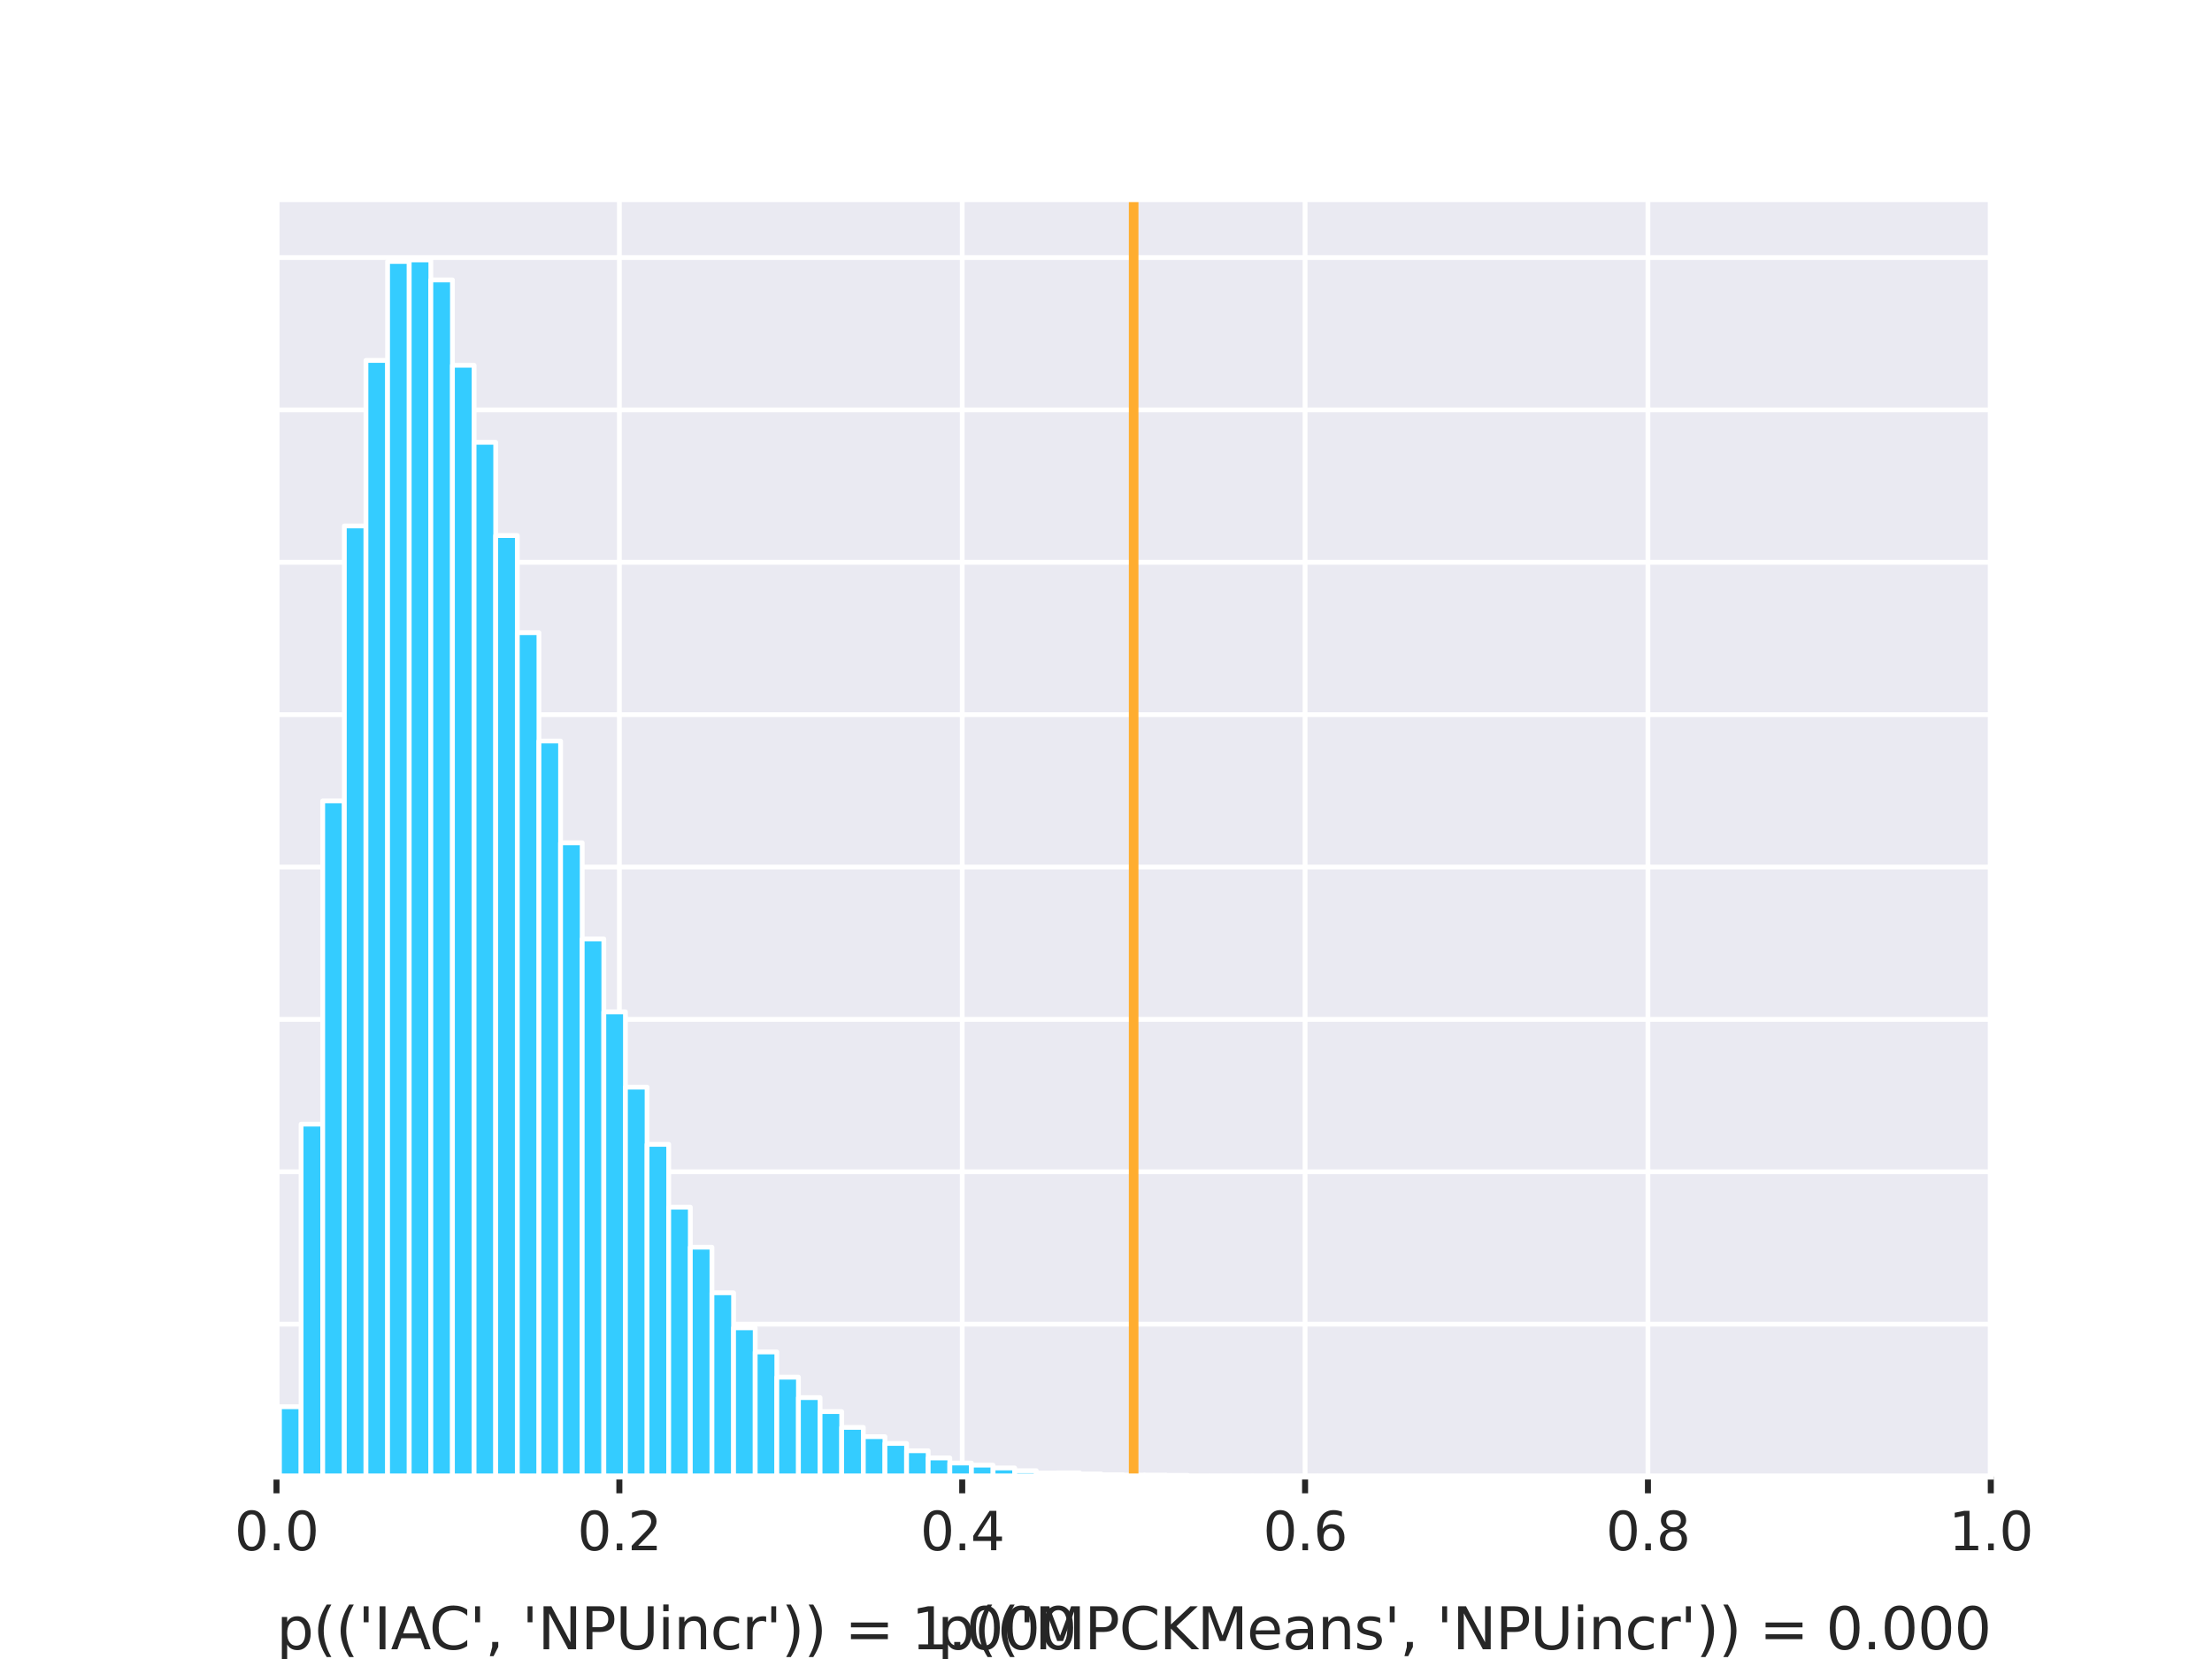 <?xml version="1.0" encoding="utf-8" standalone="no"?>
<!DOCTYPE svg PUBLIC "-//W3C//DTD SVG 1.1//EN"
  "http://www.w3.org/Graphics/SVG/1.1/DTD/svg11.dtd">
<svg xmlns:xlink="http://www.w3.org/1999/xlink" width="460.8pt" height="345.6pt" viewBox="0 0 460.8 345.6" xmlns="http://www.w3.org/2000/svg" version="1.1">
 <defs>
  <style type="text/css">*{stroke-linejoin: round; stroke-linecap: butt}</style>
 </defs>
 <g id="figure_1">
  <g id="patch_1">
   <path d="M 0 345.6 
L 460.8 345.6 
L 460.8 0 
L 0 0 
z
" style="fill: #ffffff"/>
  </g>
  <g id="axes_1">
   <g id="patch_2">
    <path d="M 57.6 307.584 
L 414.72 307.584 
L 414.72 41.472 
L 57.6 41.472 
z
" style="fill: #eaeaf2"/>
   </g>
   <g id="matplotlib.axis_1">
    <g id="xtick_1">
     <g id="line2d_1">
      <path d="M 57.6 307.584 
L 57.6 41.472 
" clip-path="url(#pc5157e9d2e)" style="fill: none; stroke: #ffffff; stroke-linecap: round"/>
     </g>
     <g id="line2d_2">
      <defs>
       <path id="macf2717095" d="M 0 0 
L 0 3.5 
" style="stroke: #262626; stroke-width: 1.25"/>
      </defs>
      <g>
       <use xlink:href="#macf2717095" x="57.6" y="307.584" style="fill: #262626; stroke: #262626; stroke-width: 1.25"/>
      </g>
     </g>
     <g id="text_1">
      <!-- 0.0 -->
      <g style="fill: #262626" transform="translate(48.853 322.942) scale(0.11 -0.11)">
       <defs>
        <path id="DejaVuSans-30" d="M 2034 4250 
Q 1547 4250 1301 3770 
Q 1056 3291 1056 2328 
Q 1056 1369 1301 889 
Q 1547 409 2034 409 
Q 2525 409 2770 889 
Q 3016 1369 3016 2328 
Q 3016 3291 2770 3770 
Q 2525 4250 2034 4250 
z
M 2034 4750 
Q 2819 4750 3233 4129 
Q 3647 3509 3647 2328 
Q 3647 1150 3233 529 
Q 2819 -91 2034 -91 
Q 1250 -91 836 529 
Q 422 1150 422 2328 
Q 422 3509 836 4129 
Q 1250 4750 2034 4750 
z
" transform="scale(0.016)"/>
        <path id="DejaVuSans-2e" d="M 684 794 
L 1344 794 
L 1344 0 
L 684 0 
L 684 794 
z
" transform="scale(0.016)"/>
       </defs>
       <use xlink:href="#DejaVuSans-30"/>
       <use xlink:href="#DejaVuSans-2e" x="63.623"/>
       <use xlink:href="#DejaVuSans-30" x="95.41"/>
      </g>
     </g>
    </g>
    <g id="xtick_2">
     <g id="line2d_3">
      <path d="M 129.024 307.584 
L 129.024 41.472 
" clip-path="url(#pc5157e9d2e)" style="fill: none; stroke: #ffffff; stroke-linecap: round"/>
     </g>
     <g id="line2d_4">
      <g>
       <use xlink:href="#macf2717095" x="129.024" y="307.584" style="fill: #262626; stroke: #262626; stroke-width: 1.25"/>
      </g>
     </g>
     <g id="text_2">
      <!-- 0.2 -->
      <g style="fill: #262626" transform="translate(120.277 322.942) scale(0.11 -0.11)">
       <defs>
        <path id="DejaVuSans-32" d="M 1228 531 
L 3431 531 
L 3431 0 
L 469 0 
L 469 531 
Q 828 903 1448 1529 
Q 2069 2156 2228 2338 
Q 2531 2678 2651 2914 
Q 2772 3150 2772 3378 
Q 2772 3750 2511 3984 
Q 2250 4219 1831 4219 
Q 1534 4219 1204 4116 
Q 875 4013 500 3803 
L 500 4441 
Q 881 4594 1212 4672 
Q 1544 4750 1819 4750 
Q 2544 4750 2975 4387 
Q 3406 4025 3406 3419 
Q 3406 3131 3298 2873 
Q 3191 2616 2906 2266 
Q 2828 2175 2409 1742 
Q 1991 1309 1228 531 
z
" transform="scale(0.016)"/>
       </defs>
       <use xlink:href="#DejaVuSans-30"/>
       <use xlink:href="#DejaVuSans-2e" x="63.623"/>
       <use xlink:href="#DejaVuSans-32" x="95.41"/>
      </g>
     </g>
    </g>
    <g id="xtick_3">
     <g id="line2d_5">
      <path d="M 200.448 307.584 
L 200.448 41.472 
" clip-path="url(#pc5157e9d2e)" style="fill: none; stroke: #ffffff; stroke-linecap: round"/>
     </g>
     <g id="line2d_6">
      <g>
       <use xlink:href="#macf2717095" x="200.448" y="307.584" style="fill: #262626; stroke: #262626; stroke-width: 1.25"/>
      </g>
     </g>
     <g id="text_3">
      <!-- 0.4 -->
      <g style="fill: #262626" transform="translate(191.701 322.942) scale(0.11 -0.11)">
       <defs>
        <path id="DejaVuSans-34" d="M 2419 4116 
L 825 1625 
L 2419 1625 
L 2419 4116 
z
M 2253 4666 
L 3047 4666 
L 3047 1625 
L 3713 1625 
L 3713 1100 
L 3047 1100 
L 3047 0 
L 2419 0 
L 2419 1100 
L 313 1100 
L 313 1709 
L 2253 4666 
z
" transform="scale(0.016)"/>
       </defs>
       <use xlink:href="#DejaVuSans-30"/>
       <use xlink:href="#DejaVuSans-2e" x="63.623"/>
       <use xlink:href="#DejaVuSans-34" x="95.41"/>
      </g>
     </g>
    </g>
    <g id="xtick_4">
     <g id="line2d_7">
      <path d="M 271.872 307.584 
L 271.872 41.472 
" clip-path="url(#pc5157e9d2e)" style="fill: none; stroke: #ffffff; stroke-linecap: round"/>
     </g>
     <g id="line2d_8">
      <g>
       <use xlink:href="#macf2717095" x="271.872" y="307.584" style="fill: #262626; stroke: #262626; stroke-width: 1.25"/>
      </g>
     </g>
     <g id="text_4">
      <!-- 0.6 -->
      <g style="fill: #262626" transform="translate(263.125 322.942) scale(0.11 -0.11)">
       <defs>
        <path id="DejaVuSans-36" d="M 2113 2584 
Q 1688 2584 1439 2293 
Q 1191 2003 1191 1497 
Q 1191 994 1439 701 
Q 1688 409 2113 409 
Q 2538 409 2786 701 
Q 3034 994 3034 1497 
Q 3034 2003 2786 2293 
Q 2538 2584 2113 2584 
z
M 3366 4563 
L 3366 3988 
Q 3128 4100 2886 4159 
Q 2644 4219 2406 4219 
Q 1781 4219 1451 3797 
Q 1122 3375 1075 2522 
Q 1259 2794 1537 2939 
Q 1816 3084 2150 3084 
Q 2853 3084 3261 2657 
Q 3669 2231 3669 1497 
Q 3669 778 3244 343 
Q 2819 -91 2113 -91 
Q 1303 -91 875 529 
Q 447 1150 447 2328 
Q 447 3434 972 4092 
Q 1497 4750 2381 4750 
Q 2619 4750 2861 4703 
Q 3103 4656 3366 4563 
z
" transform="scale(0.016)"/>
       </defs>
       <use xlink:href="#DejaVuSans-30"/>
       <use xlink:href="#DejaVuSans-2e" x="63.623"/>
       <use xlink:href="#DejaVuSans-36" x="95.41"/>
      </g>
     </g>
    </g>
    <g id="xtick_5">
     <g id="line2d_9">
      <path d="M 343.296 307.584 
L 343.296 41.472 
" clip-path="url(#pc5157e9d2e)" style="fill: none; stroke: #ffffff; stroke-linecap: round"/>
     </g>
     <g id="line2d_10">
      <g>
       <use xlink:href="#macf2717095" x="343.296" y="307.584" style="fill: #262626; stroke: #262626; stroke-width: 1.25"/>
      </g>
     </g>
     <g id="text_5">
      <!-- 0.8 -->
      <g style="fill: #262626" transform="translate(334.549 322.942) scale(0.11 -0.11)">
       <defs>
        <path id="DejaVuSans-38" d="M 2034 2216 
Q 1584 2216 1326 1975 
Q 1069 1734 1069 1313 
Q 1069 891 1326 650 
Q 1584 409 2034 409 
Q 2484 409 2743 651 
Q 3003 894 3003 1313 
Q 3003 1734 2745 1975 
Q 2488 2216 2034 2216 
z
M 1403 2484 
Q 997 2584 770 2862 
Q 544 3141 544 3541 
Q 544 4100 942 4425 
Q 1341 4750 2034 4750 
Q 2731 4750 3128 4425 
Q 3525 4100 3525 3541 
Q 3525 3141 3298 2862 
Q 3072 2584 2669 2484 
Q 3125 2378 3379 2068 
Q 3634 1759 3634 1313 
Q 3634 634 3220 271 
Q 2806 -91 2034 -91 
Q 1263 -91 848 271 
Q 434 634 434 1313 
Q 434 1759 690 2068 
Q 947 2378 1403 2484 
z
M 1172 3481 
Q 1172 3119 1398 2916 
Q 1625 2713 2034 2713 
Q 2441 2713 2670 2916 
Q 2900 3119 2900 3481 
Q 2900 3844 2670 4047 
Q 2441 4250 2034 4250 
Q 1625 4250 1398 4047 
Q 1172 3844 1172 3481 
z
" transform="scale(0.016)"/>
       </defs>
       <use xlink:href="#DejaVuSans-30"/>
       <use xlink:href="#DejaVuSans-2e" x="63.623"/>
       <use xlink:href="#DejaVuSans-38" x="95.41"/>
      </g>
     </g>
    </g>
    <g id="xtick_6">
     <g id="line2d_11">
      <path d="M 414.72 307.584 
L 414.72 41.472 
" clip-path="url(#pc5157e9d2e)" style="fill: none; stroke: #ffffff; stroke-linecap: round"/>
     </g>
     <g id="line2d_12">
      <g>
       <use xlink:href="#macf2717095" x="414.72" y="307.584" style="fill: #262626; stroke: #262626; stroke-width: 1.25"/>
      </g>
     </g>
     <g id="text_6">
      <!-- 1.0 -->
      <g style="fill: #262626" transform="translate(405.973 322.942) scale(0.11 -0.11)">
       <defs>
        <path id="DejaVuSans-31" d="M 794 531 
L 1825 531 
L 1825 4091 
L 703 3866 
L 703 4441 
L 1819 4666 
L 2450 4666 
L 2450 531 
L 3481 531 
L 3481 0 
L 794 0 
L 794 531 
z
" transform="scale(0.016)"/>
       </defs>
       <use xlink:href="#DejaVuSans-31"/>
       <use xlink:href="#DejaVuSans-2e" x="63.623"/>
       <use xlink:href="#DejaVuSans-30" x="95.41"/>
      </g>
     </g>
    </g>
   </g>
   <g id="matplotlib.axis_2">
    <g id="ytick_1">
     <g id="line2d_13">
      <path d="M 57.6 307.584 
L 414.72 307.584 
" clip-path="url(#pc5157e9d2e)" style="fill: none; stroke: #ffffff; stroke-linecap: round"/>
     </g>
    </g>
    <g id="ytick_2">
     <g id="line2d_14">
      <path d="M 57.6 275.843 
L 414.72 275.843 
" clip-path="url(#pc5157e9d2e)" style="fill: none; stroke: #ffffff; stroke-linecap: round"/>
     </g>
    </g>
    <g id="ytick_3">
     <g id="line2d_15">
      <path d="M 57.6 244.101 
L 414.72 244.101 
" clip-path="url(#pc5157e9d2e)" style="fill: none; stroke: #ffffff; stroke-linecap: round"/>
     </g>
    </g>
    <g id="ytick_4">
     <g id="line2d_16">
      <path d="M 57.6 212.36 
L 414.72 212.36 
" clip-path="url(#pc5157e9d2e)" style="fill: none; stroke: #ffffff; stroke-linecap: round"/>
     </g>
    </g>
    <g id="ytick_5">
     <g id="line2d_17">
      <path d="M 57.6 180.618 
L 414.72 180.618 
" clip-path="url(#pc5157e9d2e)" style="fill: none; stroke: #ffffff; stroke-linecap: round"/>
     </g>
    </g>
    <g id="ytick_6">
     <g id="line2d_18">
      <path d="M 57.6 148.877 
L 414.72 148.877 
" clip-path="url(#pc5157e9d2e)" style="fill: none; stroke: #ffffff; stroke-linecap: round"/>
     </g>
    </g>
    <g id="ytick_7">
     <g id="line2d_19">
      <path d="M 57.6 117.135 
L 414.72 117.135 
" clip-path="url(#pc5157e9d2e)" style="fill: none; stroke: #ffffff; stroke-linecap: round"/>
     </g>
    </g>
    <g id="ytick_8">
     <g id="line2d_20">
      <path d="M 57.6 85.394 
L 414.72 85.394 
" clip-path="url(#pc5157e9d2e)" style="fill: none; stroke: #ffffff; stroke-linecap: round"/>
     </g>
    </g>
    <g id="ytick_9">
     <g id="line2d_21">
      <path d="M 57.6 53.652 
L 414.72 53.652 
" clip-path="url(#pc5157e9d2e)" style="fill: none; stroke: #ffffff; stroke-linecap: round"/>
     </g>
    </g>
   </g>
   <g id="patch_3">
    <path d="M 58.216 307.584 
L 62.721 307.584 
L 62.721 293.046 
L 58.216 293.046 
z
" clip-path="url(#pc5157e9d2e)" style="fill: #34ccff; stroke: #ffffff; stroke-linejoin: miter"/>
   </g>
   <g id="patch_4">
    <path d="M 62.721 307.584 
L 67.226 307.584 
L 67.226 234.182 
L 62.721 234.182 
z
" clip-path="url(#pc5157e9d2e)" style="fill: #34ccff; stroke: #ffffff; stroke-linejoin: miter"/>
   </g>
   <g id="patch_5">
    <path d="M 67.226 307.584 
L 71.731 307.584 
L 71.731 166.842 
L 67.226 166.842 
z
" clip-path="url(#pc5157e9d2e)" style="fill: #34ccff; stroke: #ffffff; stroke-linejoin: miter"/>
   </g>
   <g id="patch_6">
    <path d="M 71.731 307.584 
L 76.235 307.584 
L 76.235 109.565 
L 71.731 109.565 
z
" clip-path="url(#pc5157e9d2e)" style="fill: #34ccff; stroke: #ffffff; stroke-linejoin: miter"/>
   </g>
   <g id="patch_7">
    <path d="M 76.235 307.584 
L 80.74 307.584 
L 80.74 75.078 
L 76.235 75.078 
z
" clip-path="url(#pc5157e9d2e)" style="fill: #34ccff; stroke: #ffffff; stroke-linejoin: miter"/>
   </g>
   <g id="patch_8">
    <path d="M 80.74 307.584 
L 85.245 307.584 
L 85.245 54.461 
L 80.74 54.461 
z
" clip-path="url(#pc5157e9d2e)" style="fill: #34ccff; stroke: #ffffff; stroke-linejoin: miter"/>
   </g>
   <g id="patch_9">
    <path d="M 85.245 307.584 
L 89.75 307.584 
L 89.75 54.144 
L 85.245 54.144 
z
" clip-path="url(#pc5157e9d2e)" style="fill: #34ccff; stroke: #ffffff; stroke-linejoin: miter"/>
   </g>
   <g id="patch_10">
    <path d="M 89.75 307.584 
L 94.254 307.584 
L 94.254 58.318 
L 89.75 58.318 
z
" clip-path="url(#pc5157e9d2e)" style="fill: #34ccff; stroke: #ffffff; stroke-linejoin: miter"/>
   </g>
   <g id="patch_11">
    <path d="M 94.254 307.584 
L 98.759 307.584 
L 98.759 76.093 
L 94.254 76.093 
z
" clip-path="url(#pc5157e9d2e)" style="fill: #34ccff; stroke: #ffffff; stroke-linejoin: miter"/>
   </g>
   <g id="patch_12">
    <path d="M 98.759 307.584 
L 103.264 307.584 
L 103.264 92.139 
L 98.759 92.139 
z
" clip-path="url(#pc5157e9d2e)" style="fill: #34ccff; stroke: #ffffff; stroke-linejoin: miter"/>
   </g>
   <g id="patch_13">
    <path d="M 103.264 307.584 
L 107.769 307.584 
L 107.769 111.564 
L 103.264 111.564 
z
" clip-path="url(#pc5157e9d2e)" style="fill: #34ccff; stroke: #ffffff; stroke-linejoin: miter"/>
   </g>
   <g id="patch_14">
    <path d="M 107.769 307.584 
L 112.273 307.584 
L 112.273 131.8 
L 107.769 131.8 
z
" clip-path="url(#pc5157e9d2e)" style="fill: #34ccff; stroke: #ffffff; stroke-linejoin: miter"/>
   </g>
   <g id="patch_15">
    <path d="M 112.273 307.584 
L 116.778 307.584 
L 116.778 154.368 
L 112.273 154.368 
z
" clip-path="url(#pc5157e9d2e)" style="fill: #34ccff; stroke: #ffffff; stroke-linejoin: miter"/>
   </g>
   <g id="patch_16">
    <path d="M 116.778 307.584 
L 121.283 307.584 
L 121.283 175.571 
L 116.778 175.571 
z
" clip-path="url(#pc5157e9d2e)" style="fill: #34ccff; stroke: #ffffff; stroke-linejoin: miter"/>
   </g>
   <g id="patch_17">
    <path d="M 121.283 307.584 
L 125.788 307.584 
L 125.788 195.6 
L 121.283 195.6 
z
" clip-path="url(#pc5157e9d2e)" style="fill: #34ccff; stroke: #ffffff; stroke-linejoin: miter"/>
   </g>
   <g id="patch_18">
    <path d="M 125.788 307.584 
L 130.292 307.584 
L 130.292 210.788 
L 125.788 210.788 
z
" clip-path="url(#pc5157e9d2e)" style="fill: #34ccff; stroke: #ffffff; stroke-linejoin: miter"/>
   </g>
   <g id="patch_19">
    <path d="M 130.292 307.584 
L 134.797 307.584 
L 134.797 226.469 
L 130.292 226.469 
z
" clip-path="url(#pc5157e9d2e)" style="fill: #34ccff; stroke: #ffffff; stroke-linejoin: miter"/>
   </g>
   <g id="patch_20">
    <path d="M 134.797 307.584 
L 139.302 307.584 
L 139.302 238.388 
L 134.797 238.388 
z
" clip-path="url(#pc5157e9d2e)" style="fill: #34ccff; stroke: #ffffff; stroke-linejoin: miter"/>
   </g>
   <g id="patch_21">
    <path d="M 139.302 307.584 
L 143.807 307.584 
L 143.807 251.481 
L 139.302 251.481 
z
" clip-path="url(#pc5157e9d2e)" style="fill: #34ccff; stroke: #ffffff; stroke-linejoin: miter"/>
   </g>
   <g id="patch_22">
    <path d="M 143.807 307.584 
L 148.311 307.584 
L 148.311 259.813 
L 143.807 259.813 
z
" clip-path="url(#pc5157e9d2e)" style="fill: #34ccff; stroke: #ffffff; stroke-linejoin: miter"/>
   </g>
   <g id="patch_23">
    <path d="M 148.311 307.584 
L 152.816 307.584 
L 152.816 269.304 
L 148.311 269.304 
z
" clip-path="url(#pc5157e9d2e)" style="fill: #34ccff; stroke: #ffffff; stroke-linejoin: miter"/>
   </g>
   <g id="patch_24">
    <path d="M 152.816 307.584 
L 157.321 307.584 
L 157.321 276.604 
L 152.816 276.604 
z
" clip-path="url(#pc5157e9d2e)" style="fill: #34ccff; stroke: #ffffff; stroke-linejoin: miter"/>
   </g>
   <g id="patch_25">
    <path d="M 157.321 307.584 
L 161.826 307.584 
L 161.826 281.635 
L 157.321 281.635 
z
" clip-path="url(#pc5157e9d2e)" style="fill: #34ccff; stroke: #ffffff; stroke-linejoin: miter"/>
   </g>
   <g id="patch_26">
    <path d="M 161.826 307.584 
L 166.33 307.584 
L 166.33 286.889 
L 161.826 286.889 
z
" clip-path="url(#pc5157e9d2e)" style="fill: #34ccff; stroke: #ffffff; stroke-linejoin: miter"/>
   </g>
   <g id="patch_27">
    <path d="M 166.33 307.584 
L 170.835 307.584 
L 170.835 291.142 
L 166.33 291.142 
z
" clip-path="url(#pc5157e9d2e)" style="fill: #34ccff; stroke: #ffffff; stroke-linejoin: miter"/>
   </g>
   <g id="patch_28">
    <path d="M 170.835 307.584 
L 175.34 307.584 
L 175.34 294.062 
L 170.835 294.062 
z
" clip-path="url(#pc5157e9d2e)" style="fill: #34ccff; stroke: #ffffff; stroke-linejoin: miter"/>
   </g>
   <g id="patch_29">
    <path d="M 175.34 307.584 
L 179.845 307.584 
L 179.845 297.347 
L 175.34 297.347 
z
" clip-path="url(#pc5157e9d2e)" style="fill: #34ccff; stroke: #ffffff; stroke-linejoin: miter"/>
   </g>
   <g id="patch_30">
    <path d="M 179.845 307.584 
L 184.349 307.584 
L 184.349 299.284 
L 179.845 299.284 
z
" clip-path="url(#pc5157e9d2e)" style="fill: #34ccff; stroke: #ffffff; stroke-linejoin: miter"/>
   </g>
   <g id="patch_31">
    <path d="M 184.349 307.584 
L 188.854 307.584 
L 188.854 300.696 
L 184.349 300.696 
z
" clip-path="url(#pc5157e9d2e)" style="fill: #34ccff; stroke: #ffffff; stroke-linejoin: miter"/>
   </g>
   <g id="patch_32">
    <path d="M 188.854 307.584 
L 193.359 307.584 
L 193.359 302.22 
L 188.854 302.22 
z
" clip-path="url(#pc5157e9d2e)" style="fill: #34ccff; stroke: #ffffff; stroke-linejoin: miter"/>
   </g>
   <g id="patch_33">
    <path d="M 193.359 307.584 
L 197.864 307.584 
L 197.864 303.712 
L 193.359 303.712 
z
" clip-path="url(#pc5157e9d2e)" style="fill: #34ccff; stroke: #ffffff; stroke-linejoin: miter"/>
   </g>
   <g id="patch_34">
    <path d="M 197.864 307.584 
L 202.368 307.584 
L 202.368 304.775 
L 197.864 304.775 
z
" clip-path="url(#pc5157e9d2e)" style="fill: #34ccff; stroke: #ffffff; stroke-linejoin: miter"/>
   </g>
   <g id="patch_35">
    <path d="M 202.368 307.584 
L 206.873 307.584 
L 206.873 305.219 
L 202.368 305.219 
z
" clip-path="url(#pc5157e9d2e)" style="fill: #34ccff; stroke: #ffffff; stroke-linejoin: miter"/>
   </g>
   <g id="patch_36">
    <path d="M 206.873 307.584 
L 211.378 307.584 
L 211.378 305.806 
L 206.873 305.806 
z
" clip-path="url(#pc5157e9d2e)" style="fill: #34ccff; stroke: #ffffff; stroke-linejoin: miter"/>
   </g>
   <g id="patch_37">
    <path d="M 211.378 307.584 
L 215.883 307.584 
L 215.883 306.378 
L 211.378 306.378 
z
" clip-path="url(#pc5157e9d2e)" style="fill: #34ccff; stroke: #ffffff; stroke-linejoin: miter"/>
   </g>
   <g id="patch_38">
    <path d="M 215.883 307.584 
L 220.387 307.584 
L 220.387 306.87 
L 215.883 306.87 
z
" clip-path="url(#pc5157e9d2e)" style="fill: #34ccff; stroke: #ffffff; stroke-linejoin: miter"/>
   </g>
   <g id="patch_39">
    <path d="M 220.387 307.584 
L 224.892 307.584 
L 224.892 306.822 
L 220.387 306.822 
z
" clip-path="url(#pc5157e9d2e)" style="fill: #34ccff; stroke: #ffffff; stroke-linejoin: miter"/>
   </g>
   <g id="patch_40">
    <path d="M 224.892 307.584 
L 229.397 307.584 
L 229.397 307.06 
L 224.892 307.06 
z
" clip-path="url(#pc5157e9d2e)" style="fill: #34ccff; stroke: #ffffff; stroke-linejoin: miter"/>
   </g>
   <g id="patch_41">
    <path d="M 229.397 307.584 
L 233.902 307.584 
L 233.902 307.219 
L 229.397 307.219 
z
" clip-path="url(#pc5157e9d2e)" style="fill: #34ccff; stroke: #ffffff; stroke-linejoin: miter"/>
   </g>
   <g id="patch_42">
    <path d="M 233.902 307.584 
L 238.406 307.584 
L 238.406 307.298 
L 233.902 307.298 
z
" clip-path="url(#pc5157e9d2e)" style="fill: #34ccff; stroke: #ffffff; stroke-linejoin: miter"/>
   </g>
   <g id="patch_43">
    <path d="M 238.406 307.584 
L 242.911 307.584 
L 242.911 307.298 
L 238.406 307.298 
z
" clip-path="url(#pc5157e9d2e)" style="fill: #34ccff; stroke: #ffffff; stroke-linejoin: miter"/>
   </g>
   <g id="patch_44">
    <path d="M 242.911 307.584 
L 247.416 307.584 
L 247.416 307.346 
L 242.911 307.346 
z
" clip-path="url(#pc5157e9d2e)" style="fill: #34ccff; stroke: #ffffff; stroke-linejoin: miter"/>
   </g>
   <g id="patch_45">
    <path d="M 247.416 307.584 
L 251.921 307.584 
L 251.921 307.552 
L 247.416 307.552 
z
" clip-path="url(#pc5157e9d2e)" style="fill: #34ccff; stroke: #ffffff; stroke-linejoin: miter"/>
   </g>
   <g id="patch_46">
    <path d="M 251.921 307.584 
L 256.425 307.584 
L 256.425 307.536 
L 251.921 307.536 
z
" clip-path="url(#pc5157e9d2e)" style="fill: #34ccff; stroke: #ffffff; stroke-linejoin: miter"/>
   </g>
   <g id="patch_47">
    <path d="M 256.425 307.584 
L 260.93 307.584 
L 260.93 307.536 
L 256.425 307.536 
z
" clip-path="url(#pc5157e9d2e)" style="fill: #34ccff; stroke: #ffffff; stroke-linejoin: miter"/>
   </g>
   <g id="patch_48">
    <path d="M 260.93 307.584 
L 265.435 307.584 
L 265.435 307.536 
L 260.93 307.536 
z
" clip-path="url(#pc5157e9d2e)" style="fill: #34ccff; stroke: #ffffff; stroke-linejoin: miter"/>
   </g>
   <g id="patch_49">
    <path d="M 265.435 307.584 
L 269.94 307.584 
L 269.94 307.536 
L 265.435 307.536 
z
" clip-path="url(#pc5157e9d2e)" style="fill: #34ccff; stroke: #ffffff; stroke-linejoin: miter"/>
   </g>
   <g id="patch_50">
    <path d="M 269.94 307.584 
L 274.444 307.584 
L 274.444 307.552 
L 269.94 307.552 
z
" clip-path="url(#pc5157e9d2e)" style="fill: #34ccff; stroke: #ffffff; stroke-linejoin: miter"/>
   </g>
   <g id="patch_51">
    <path d="M 274.444 307.584 
L 278.949 307.584 
L 278.949 307.536 
L 274.444 307.536 
z
" clip-path="url(#pc5157e9d2e)" style="fill: #34ccff; stroke: #ffffff; stroke-linejoin: miter"/>
   </g>
   <g id="patch_52">
    <path d="M 278.949 307.584 
L 283.454 307.584 
L 283.454 307.568 
L 278.949 307.568 
z
" clip-path="url(#pc5157e9d2e)" style="fill: #34ccff; stroke: #ffffff; stroke-linejoin: miter"/>
   </g>
   <g id="line2d_22">
    <path d="M 236.16 307.584 
L 236.16 41.472 
" clip-path="url(#pc5157e9d2e)" style="fill: none; stroke: #ffad2f; stroke-width: 2; stroke-linecap: round"/>
   </g>
   <g id="patch_53">
    <path d="M 57.6 307.584 
L 57.6 41.472 
" style="fill: none; stroke: #ffffff; stroke-width: 1.25; stroke-linejoin: miter; stroke-linecap: square"/>
   </g>
   <g id="patch_54">
    <path d="M 414.72 307.584 
L 414.72 41.472 
" style="fill: none; stroke: #ffffff; stroke-width: 1.25; stroke-linejoin: miter; stroke-linecap: square"/>
   </g>
   <g id="patch_55">
    <path d="M 57.6 307.584 
L 414.72 307.584 
" style="fill: none; stroke: #ffffff; stroke-width: 1.25; stroke-linejoin: miter; stroke-linecap: square"/>
   </g>
   <g id="patch_56">
    <path d="M 57.6 41.472 
L 414.72 41.472 
" style="fill: none; stroke: #ffffff; stroke-width: 1.25; stroke-linejoin: miter; stroke-linecap: square"/>
   </g>
   <g id="text_7">
    <!--  -->
    <g style="fill: #262626" transform="translate(57.6 316.702) scale(0.12 -0.12)"/>
    <!--  -->
    <g style="fill: #262626" transform="translate(57.6 330.139) scale(0.12 -0.12)"/>
    <!-- p(('IAC', 'NPUincr')) = 1.000 -->
    <g style="fill: #262626" transform="translate(57.6 343.577) scale(0.12 -0.12)">
     <defs>
      <path id="DejaVuSans-70" d="M 1159 525 
L 1159 -1331 
L 581 -1331 
L 581 3500 
L 1159 3500 
L 1159 2969 
Q 1341 3281 1617 3432 
Q 1894 3584 2278 3584 
Q 2916 3584 3314 3078 
Q 3713 2572 3713 1747 
Q 3713 922 3314 415 
Q 2916 -91 2278 -91 
Q 1894 -91 1617 61 
Q 1341 213 1159 525 
z
M 3116 1747 
Q 3116 2381 2855 2742 
Q 2594 3103 2138 3103 
Q 1681 3103 1420 2742 
Q 1159 2381 1159 1747 
Q 1159 1113 1420 752 
Q 1681 391 2138 391 
Q 2594 391 2855 752 
Q 3116 1113 3116 1747 
z
" transform="scale(0.016)"/>
      <path id="DejaVuSans-28" d="M 1984 4856 
Q 1566 4138 1362 3434 
Q 1159 2731 1159 2009 
Q 1159 1288 1364 580 
Q 1569 -128 1984 -844 
L 1484 -844 
Q 1016 -109 783 600 
Q 550 1309 550 2009 
Q 550 2706 781 3412 
Q 1013 4119 1484 4856 
L 1984 4856 
z
" transform="scale(0.016)"/>
      <path id="DejaVuSans-27" d="M 1147 4666 
L 1147 2931 
L 616 2931 
L 616 4666 
L 1147 4666 
z
" transform="scale(0.016)"/>
      <path id="DejaVuSans-49" d="M 628 4666 
L 1259 4666 
L 1259 0 
L 628 0 
L 628 4666 
z
" transform="scale(0.016)"/>
      <path id="DejaVuSans-41" d="M 2188 4044 
L 1331 1722 
L 3047 1722 
L 2188 4044 
z
M 1831 4666 
L 2547 4666 
L 4325 0 
L 3669 0 
L 3244 1197 
L 1141 1197 
L 716 0 
L 50 0 
L 1831 4666 
z
" transform="scale(0.016)"/>
      <path id="DejaVuSans-43" d="M 4122 4306 
L 4122 3641 
Q 3803 3938 3442 4084 
Q 3081 4231 2675 4231 
Q 1875 4231 1450 3742 
Q 1025 3253 1025 2328 
Q 1025 1406 1450 917 
Q 1875 428 2675 428 
Q 3081 428 3442 575 
Q 3803 722 4122 1019 
L 4122 359 
Q 3791 134 3420 21 
Q 3050 -91 2638 -91 
Q 1578 -91 968 557 
Q 359 1206 359 2328 
Q 359 3453 968 4101 
Q 1578 4750 2638 4750 
Q 3056 4750 3426 4639 
Q 3797 4528 4122 4306 
z
" transform="scale(0.016)"/>
      <path id="DejaVuSans-2c" d="M 750 794 
L 1409 794 
L 1409 256 
L 897 -744 
L 494 -744 
L 750 256 
L 750 794 
z
" transform="scale(0.016)"/>
      <path id="DejaVuSans-20" transform="scale(0.016)"/>
      <path id="DejaVuSans-4e" d="M 628 4666 
L 1478 4666 
L 3547 763 
L 3547 4666 
L 4159 4666 
L 4159 0 
L 3309 0 
L 1241 3903 
L 1241 0 
L 628 0 
L 628 4666 
z
" transform="scale(0.016)"/>
      <path id="DejaVuSans-50" d="M 1259 4147 
L 1259 2394 
L 2053 2394 
Q 2494 2394 2734 2622 
Q 2975 2850 2975 3272 
Q 2975 3691 2734 3919 
Q 2494 4147 2053 4147 
L 1259 4147 
z
M 628 4666 
L 2053 4666 
Q 2838 4666 3239 4311 
Q 3641 3956 3641 3272 
Q 3641 2581 3239 2228 
Q 2838 1875 2053 1875 
L 1259 1875 
L 1259 0 
L 628 0 
L 628 4666 
z
" transform="scale(0.016)"/>
      <path id="DejaVuSans-55" d="M 556 4666 
L 1191 4666 
L 1191 1831 
Q 1191 1081 1462 751 
Q 1734 422 2344 422 
Q 2950 422 3222 751 
Q 3494 1081 3494 1831 
L 3494 4666 
L 4128 4666 
L 4128 1753 
Q 4128 841 3676 375 
Q 3225 -91 2344 -91 
Q 1459 -91 1007 375 
Q 556 841 556 1753 
L 556 4666 
z
" transform="scale(0.016)"/>
      <path id="DejaVuSans-69" d="M 603 3500 
L 1178 3500 
L 1178 0 
L 603 0 
L 603 3500 
z
M 603 4863 
L 1178 4863 
L 1178 4134 
L 603 4134 
L 603 4863 
z
" transform="scale(0.016)"/>
      <path id="DejaVuSans-6e" d="M 3513 2113 
L 3513 0 
L 2938 0 
L 2938 2094 
Q 2938 2591 2744 2837 
Q 2550 3084 2163 3084 
Q 1697 3084 1428 2787 
Q 1159 2491 1159 1978 
L 1159 0 
L 581 0 
L 581 3500 
L 1159 3500 
L 1159 2956 
Q 1366 3272 1645 3428 
Q 1925 3584 2291 3584 
Q 2894 3584 3203 3211 
Q 3513 2838 3513 2113 
z
" transform="scale(0.016)"/>
      <path id="DejaVuSans-63" d="M 3122 3366 
L 3122 2828 
Q 2878 2963 2633 3030 
Q 2388 3097 2138 3097 
Q 1578 3097 1268 2742 
Q 959 2388 959 1747 
Q 959 1106 1268 751 
Q 1578 397 2138 397 
Q 2388 397 2633 464 
Q 2878 531 3122 666 
L 3122 134 
Q 2881 22 2623 -34 
Q 2366 -91 2075 -91 
Q 1284 -91 818 406 
Q 353 903 353 1747 
Q 353 2603 823 3093 
Q 1294 3584 2113 3584 
Q 2378 3584 2631 3529 
Q 2884 3475 3122 3366 
z
" transform="scale(0.016)"/>
      <path id="DejaVuSans-72" d="M 2631 2963 
Q 2534 3019 2420 3045 
Q 2306 3072 2169 3072 
Q 1681 3072 1420 2755 
Q 1159 2438 1159 1844 
L 1159 0 
L 581 0 
L 581 3500 
L 1159 3500 
L 1159 2956 
Q 1341 3275 1631 3429 
Q 1922 3584 2338 3584 
Q 2397 3584 2469 3576 
Q 2541 3569 2628 3553 
L 2631 2963 
z
" transform="scale(0.016)"/>
      <path id="DejaVuSans-29" d="M 513 4856 
L 1013 4856 
Q 1481 4119 1714 3412 
Q 1947 2706 1947 2009 
Q 1947 1309 1714 600 
Q 1481 -109 1013 -844 
L 513 -844 
Q 928 -128 1133 580 
Q 1338 1288 1338 2009 
Q 1338 2731 1133 3434 
Q 928 4138 513 4856 
z
" transform="scale(0.016)"/>
      <path id="DejaVuSans-3d" d="M 678 2906 
L 4684 2906 
L 4684 2381 
L 678 2381 
L 678 2906 
z
M 678 1631 
L 4684 1631 
L 4684 1100 
L 678 1100 
L 678 1631 
z
" transform="scale(0.016)"/>
     </defs>
     <use xlink:href="#DejaVuSans-70"/>
     <use xlink:href="#DejaVuSans-28" x="63.477"/>
     <use xlink:href="#DejaVuSans-28" x="102.49"/>
     <use xlink:href="#DejaVuSans-27" x="141.504"/>
     <use xlink:href="#DejaVuSans-49" x="168.994"/>
     <use xlink:href="#DejaVuSans-41" x="198.486"/>
     <use xlink:href="#DejaVuSans-43" x="265.145"/>
     <use xlink:href="#DejaVuSans-27" x="334.969"/>
     <use xlink:href="#DejaVuSans-2c" x="362.459"/>
     <use xlink:href="#DejaVuSans-20" x="394.246"/>
     <use xlink:href="#DejaVuSans-27" x="426.033"/>
     <use xlink:href="#DejaVuSans-4e" x="453.523"/>
     <use xlink:href="#DejaVuSans-50" x="528.328"/>
     <use xlink:href="#DejaVuSans-55" x="588.631"/>
     <use xlink:href="#DejaVuSans-69" x="661.824"/>
     <use xlink:href="#DejaVuSans-6e" x="689.607"/>
     <use xlink:href="#DejaVuSans-63" x="752.986"/>
     <use xlink:href="#DejaVuSans-72" x="807.967"/>
     <use xlink:href="#DejaVuSans-27" x="849.08"/>
     <use xlink:href="#DejaVuSans-29" x="876.57"/>
     <use xlink:href="#DejaVuSans-29" x="915.584"/>
     <use xlink:href="#DejaVuSans-20" x="954.598"/>
     <use xlink:href="#DejaVuSans-3d" x="986.385"/>
     <use xlink:href="#DejaVuSans-20" x="1070.174"/>
     <use xlink:href="#DejaVuSans-31" x="1101.961"/>
     <use xlink:href="#DejaVuSans-2e" x="1165.584"/>
     <use xlink:href="#DejaVuSans-30" x="1197.371"/>
     <use xlink:href="#DejaVuSans-30" x="1260.994"/>
     <use xlink:href="#DejaVuSans-30" x="1324.617"/>
    </g>
   </g>
   <g id="text_8">
    <!--  -->
    <g style="fill: #262626" transform="translate(414.72 316.702) scale(0.12 -0.12)"/>
    <!--  -->
    <g style="fill: #262626" transform="translate(414.72 330.139) scale(0.12 -0.12)"/>
    <!-- p(('MPCKMeans', 'NPUincr')) = 0.000 -->
    <g style="fill: #262626" transform="translate(195.266 343.577) scale(0.12 -0.12)">
     <defs>
      <path id="DejaVuSans-4d" d="M 628 4666 
L 1569 4666 
L 2759 1491 
L 3956 4666 
L 4897 4666 
L 4897 0 
L 4281 0 
L 4281 4097 
L 3078 897 
L 2444 897 
L 1241 4097 
L 1241 0 
L 628 0 
L 628 4666 
z
" transform="scale(0.016)"/>
      <path id="DejaVuSans-4b" d="M 628 4666 
L 1259 4666 
L 1259 2694 
L 3353 4666 
L 4166 4666 
L 1850 2491 
L 4331 0 
L 3500 0 
L 1259 2247 
L 1259 0 
L 628 0 
L 628 4666 
z
" transform="scale(0.016)"/>
      <path id="DejaVuSans-65" d="M 3597 1894 
L 3597 1613 
L 953 1613 
Q 991 1019 1311 708 
Q 1631 397 2203 397 
Q 2534 397 2845 478 
Q 3156 559 3463 722 
L 3463 178 
Q 3153 47 2828 -22 
Q 2503 -91 2169 -91 
Q 1331 -91 842 396 
Q 353 884 353 1716 
Q 353 2575 817 3079 
Q 1281 3584 2069 3584 
Q 2775 3584 3186 3129 
Q 3597 2675 3597 1894 
z
M 3022 2063 
Q 3016 2534 2758 2815 
Q 2500 3097 2075 3097 
Q 1594 3097 1305 2825 
Q 1016 2553 972 2059 
L 3022 2063 
z
" transform="scale(0.016)"/>
      <path id="DejaVuSans-61" d="M 2194 1759 
Q 1497 1759 1228 1600 
Q 959 1441 959 1056 
Q 959 750 1161 570 
Q 1363 391 1709 391 
Q 2188 391 2477 730 
Q 2766 1069 2766 1631 
L 2766 1759 
L 2194 1759 
z
M 3341 1997 
L 3341 0 
L 2766 0 
L 2766 531 
Q 2569 213 2275 61 
Q 1981 -91 1556 -91 
Q 1019 -91 701 211 
Q 384 513 384 1019 
Q 384 1609 779 1909 
Q 1175 2209 1959 2209 
L 2766 2209 
L 2766 2266 
Q 2766 2663 2505 2880 
Q 2244 3097 1772 3097 
Q 1472 3097 1187 3025 
Q 903 2953 641 2809 
L 641 3341 
Q 956 3463 1253 3523 
Q 1550 3584 1831 3584 
Q 2591 3584 2966 3190 
Q 3341 2797 3341 1997 
z
" transform="scale(0.016)"/>
      <path id="DejaVuSans-73" d="M 2834 3397 
L 2834 2853 
Q 2591 2978 2328 3040 
Q 2066 3103 1784 3103 
Q 1356 3103 1142 2972 
Q 928 2841 928 2578 
Q 928 2378 1081 2264 
Q 1234 2150 1697 2047 
L 1894 2003 
Q 2506 1872 2764 1633 
Q 3022 1394 3022 966 
Q 3022 478 2636 193 
Q 2250 -91 1575 -91 
Q 1294 -91 989 -36 
Q 684 19 347 128 
L 347 722 
Q 666 556 975 473 
Q 1284 391 1588 391 
Q 1994 391 2212 530 
Q 2431 669 2431 922 
Q 2431 1156 2273 1281 
Q 2116 1406 1581 1522 
L 1381 1569 
Q 847 1681 609 1914 
Q 372 2147 372 2553 
Q 372 3047 722 3315 
Q 1072 3584 1716 3584 
Q 2034 3584 2315 3537 
Q 2597 3491 2834 3397 
z
" transform="scale(0.016)"/>
     </defs>
     <use xlink:href="#DejaVuSans-70"/>
     <use xlink:href="#DejaVuSans-28" x="63.477"/>
     <use xlink:href="#DejaVuSans-28" x="102.49"/>
     <use xlink:href="#DejaVuSans-27" x="141.504"/>
     <use xlink:href="#DejaVuSans-4d" x="168.994"/>
     <use xlink:href="#DejaVuSans-50" x="255.273"/>
     <use xlink:href="#DejaVuSans-43" x="315.576"/>
     <use xlink:href="#DejaVuSans-4b" x="385.4"/>
     <use xlink:href="#DejaVuSans-4d" x="450.977"/>
     <use xlink:href="#DejaVuSans-65" x="537.256"/>
     <use xlink:href="#DejaVuSans-61" x="598.779"/>
     <use xlink:href="#DejaVuSans-6e" x="660.059"/>
     <use xlink:href="#DejaVuSans-73" x="723.438"/>
     <use xlink:href="#DejaVuSans-27" x="775.537"/>
     <use xlink:href="#DejaVuSans-2c" x="803.027"/>
     <use xlink:href="#DejaVuSans-20" x="834.814"/>
     <use xlink:href="#DejaVuSans-27" x="866.602"/>
     <use xlink:href="#DejaVuSans-4e" x="894.092"/>
     <use xlink:href="#DejaVuSans-50" x="968.896"/>
     <use xlink:href="#DejaVuSans-55" x="1029.199"/>
     <use xlink:href="#DejaVuSans-69" x="1102.393"/>
     <use xlink:href="#DejaVuSans-6e" x="1130.176"/>
     <use xlink:href="#DejaVuSans-63" x="1193.555"/>
     <use xlink:href="#DejaVuSans-72" x="1248.535"/>
     <use xlink:href="#DejaVuSans-27" x="1289.648"/>
     <use xlink:href="#DejaVuSans-29" x="1317.139"/>
     <use xlink:href="#DejaVuSans-29" x="1356.152"/>
     <use xlink:href="#DejaVuSans-20" x="1395.166"/>
     <use xlink:href="#DejaVuSans-3d" x="1426.953"/>
     <use xlink:href="#DejaVuSans-20" x="1510.742"/>
     <use xlink:href="#DejaVuSans-30" x="1542.529"/>
     <use xlink:href="#DejaVuSans-2e" x="1606.152"/>
     <use xlink:href="#DejaVuSans-30" x="1637.939"/>
     <use xlink:href="#DejaVuSans-30" x="1701.562"/>
     <use xlink:href="#DejaVuSans-30" x="1765.186"/>
    </g>
   </g>
  </g>
 </g>
 <defs>
  <clipPath id="pc5157e9d2e">
   <rect x="57.6" y="41.472" width="357.12" height="266.112"/>
  </clipPath>
 </defs>
</svg>

